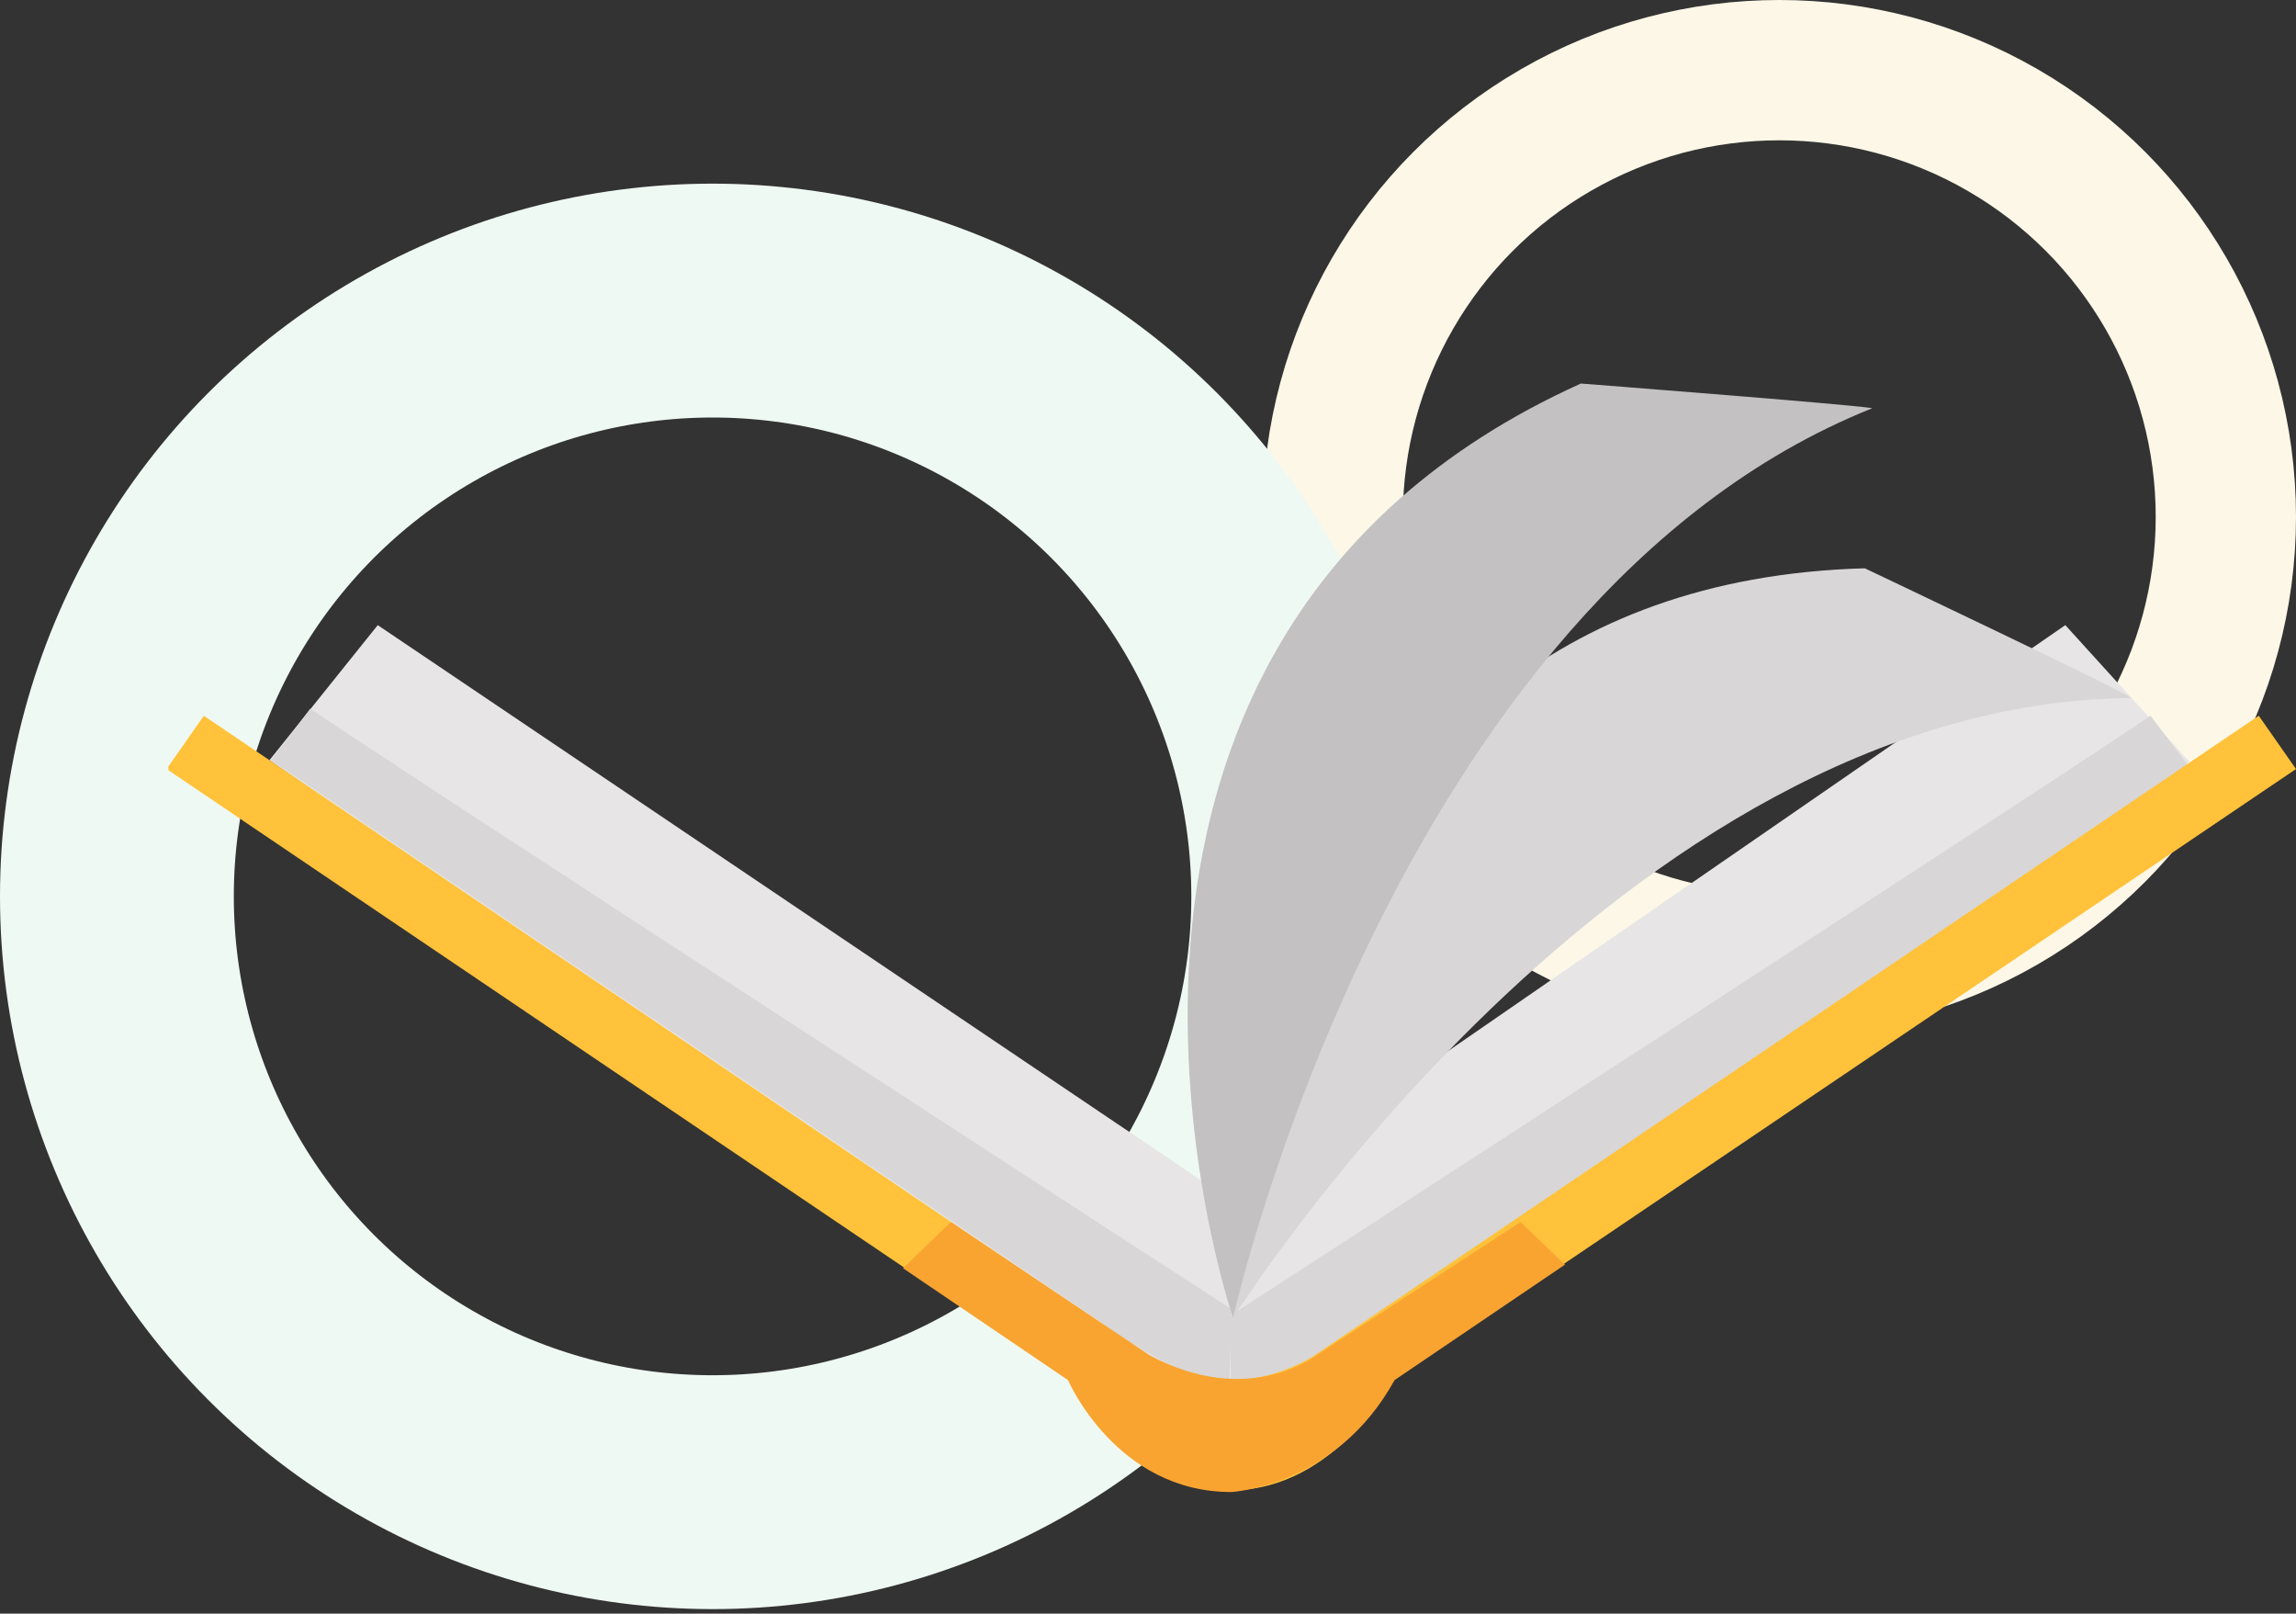 <svg width="491" height="345" viewBox="0 0 491 345" fill="none" xmlns="http://www.w3.org/2000/svg">
<rect x="0" y="0" width="491" height="345" fill="#333333" stroke="none"/>
<circle cx="380.5" cy="110.5" r="95.5" stroke="#FCF7E7" stroke-width="30"/>
<circle cx="152.382" cy="191.647" r="127.382" stroke="#EFF9F3" stroke-width="50"/>
<g clip-path="url(#clip0_482_16628)">
<path d="M57.631 162.519L80.779 133.654L263.311 256.712L441.668 133.654L468.231 162.899L263.311 306.466L57.631 162.519Z" fill="#E7E5E5"/>
<path d="M58.01 162.519L236.367 283.298C236.367 283.298 253.444 296.212 262.931 295.072L263.31 279.88C263.31 279.88 74.707 157.582 66.359 151.505L58.01 162.519Z" fill="#D8D6D6"/>
<path d="M468.232 164.038L289.875 284.817C289.875 284.817 272.798 297.731 263.311 296.591L262.932 281.399C262.932 281.399 451.535 159.101 459.883 153.024L468.232 164.038Z" fill="#D8D6D6"/>
<path d="M483.031 153.024L281.147 289.755C281.147 289.755 263.311 301.909 245.475 289.755L43.59 153.024L35.621 164.418L228.398 294.692C228.398 294.692 240.921 318.62 263.311 318.62C285.7 318.62 298.223 294.692 298.223 294.692L491.001 164.418L483.031 153.024Z" fill="#FFC23A"/>
<path d="M455.708 149.226C457.226 149.226 398.786 121.5 398.786 121.5C262.551 125.298 263.69 281.779 263.69 281.779C263.69 281.779 346.038 150.365 455.708 149.226Z" fill="#D8D6D6"/>
<path d="M400.304 87.317C401.822 86.938 338.069 82 338.069 82C214.357 137.832 263.69 281.779 263.69 281.779C263.69 281.779 297.843 128.337 400.304 87.317Z" fill="#C3C1C1"/>
<path d="M203.351 261.269L193.105 271.144L228.397 295.072C228.397 295.072 238.643 319 263.31 319C263.31 319 285.699 317.861 298.222 295.072L334.653 270.385L325.165 261.269L281.525 289.755C281.525 289.755 267.105 301.149 245.854 289.755L203.351 261.269Z" fill="#F9A431"/>
</g>
<defs>
<clipPath id="clip0_482_16628">
<rect width="455" height="237" fill="white" transform="translate(36 82)"/>
</clipPath>
</defs>
</svg>
